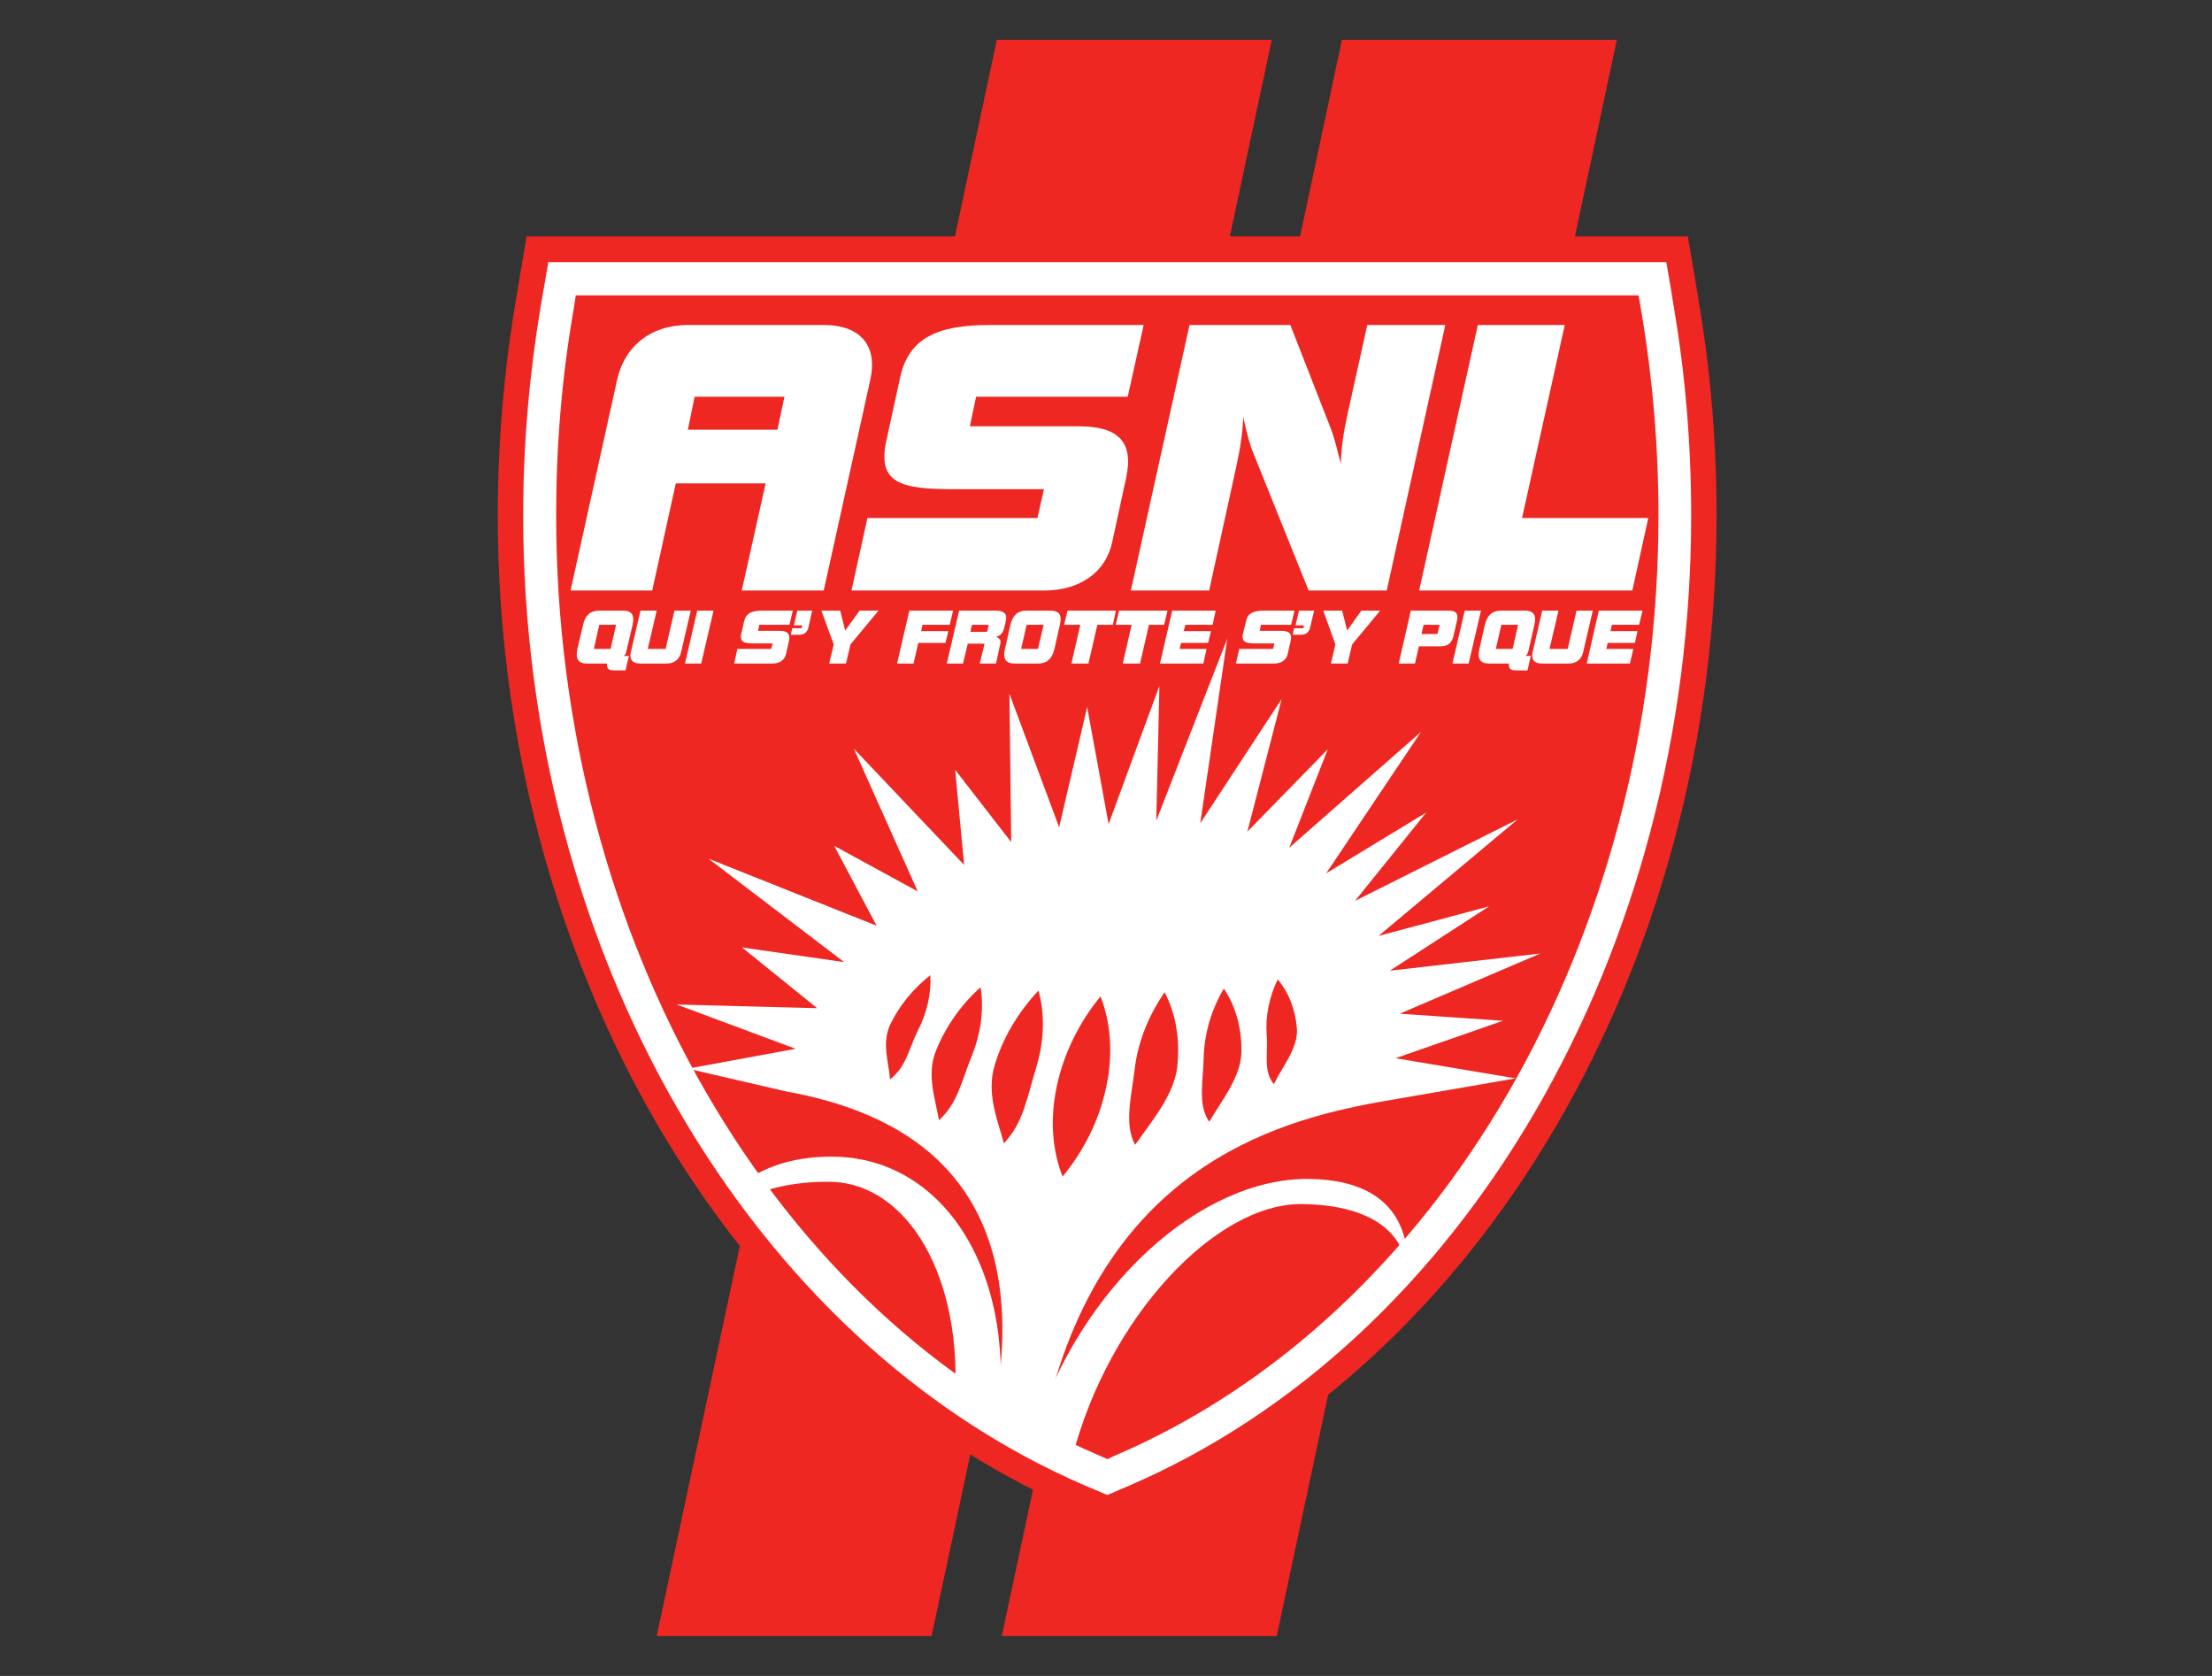 <?xml version="1.0" encoding="UTF-8"?>
<svg xmlns="http://www.w3.org/2000/svg" xmlns:xlink="http://www.w3.org/1999/xlink" width="33pt" height="25pt" viewBox="0 0 33 25" version="1.1">
<rect x="0" y="0" width="33" height="25" fill="#333333" stroke="none"/>
<g id="surface1">
<path style=" stroke:none;fill-rule:nonzero;fill:rgb(93.333%,15.294%,13.333%);fill-opacity:1;" d="M 13.898 24.406 L 9.797 24.406 L 14.871 0.594 L 18.973 0.594 "/>
<path style=" stroke:none;fill-rule:nonzero;fill:rgb(93.333%,15.294%,13.333%);fill-opacity:1;" d="M 19.047 24.406 L 14.945 24.406 L 20.02 0.594 L 24.121 0.594 "/>
<path style=" stroke:none;fill-rule:nonzero;fill:rgb(100%,100%,100%);fill-opacity:1;" d="M 24.488 4.656 L 24.445 4.406 L 8.59 4.406 L 8.551 4.656 C 8.379 5.648 8.297 6.672 8.297 7.688 C 8.297 14.004 11.555 19.641 16.406 21.715 L 16.52 21.766 L 16.629 21.715 C 21.48 19.641 24.742 14.004 24.742 7.688 C 24.742 6.672 24.656 5.648 24.488 4.656 "/>
<path style=" stroke:none;fill-rule:nonzero;fill:rgb(93.333%,15.294%,13.333%);fill-opacity:1;" d="M 25.344 4.508 L 25.305 4.258 L 25.18 3.527 L 7.855 3.527 L 7.734 4.258 L 7.691 4.508 C 7.516 5.551 7.426 6.621 7.426 7.688 C 7.426 14.352 10.898 20.316 16.066 22.527 C 16.066 22.527 16.18 22.574 16.18 22.574 L 16.52 22.719 L 16.859 22.574 L 16.969 22.527 C 22.137 20.316 25.609 14.352 25.609 7.688 C 25.609 6.621 25.523 5.551 25.344 4.508 Z M 23.871 7.688 C 23.871 13.656 20.824 18.969 16.289 20.906 C 16.289 20.906 16.18 20.953 16.18 20.953 L 16.859 20.953 L 16.746 20.906 C 12.211 18.969 9.168 13.656 9.168 7.688 C 9.168 6.719 9.246 5.75 9.406 4.801 L 9.449 4.555 L 8.59 5.285 L 24.445 5.285 L 23.586 4.555 L 23.629 4.801 C 23.789 5.75 23.871 6.719 23.871 7.688 "/>
<path style=" stroke:none;fill-rule:nonzero;fill:rgb(100%,100%,100%);fill-opacity:1;" d="M 24.488 4.656 L 24.445 4.406 L 8.59 4.406 L 8.551 4.656 C 8.379 5.648 8.297 6.672 8.297 7.688 C 8.297 14.004 11.555 19.641 16.406 21.715 L 16.52 21.766 L 16.629 21.715 C 21.48 19.641 24.742 14.004 24.742 7.688 C 24.742 6.672 24.656 5.648 24.488 4.656 "/>
<path style=" stroke:none;fill-rule:nonzero;fill:rgb(100%,100%,100%);fill-opacity:1;" d="M 24.969 4.57 L 24.93 4.324 L 24.859 3.91 L 8.18 3.91 L 8.109 4.324 L 8.066 4.57 C 7.895 5.594 7.805 6.645 7.805 7.688 C 7.805 14.199 11.188 20.02 16.215 22.172 L 16.328 22.219 L 16.52 22.301 L 16.82 22.172 C 21.852 20.02 25.23 14.199 25.23 7.688 C 25.23 6.645 25.145 5.594 24.969 4.57 Z M 24.25 7.688 C 24.25 13.809 21.109 19.262 16.438 21.262 L 16.328 21.309 L 16.711 21.309 L 16.598 21.262 C 11.926 19.262 8.785 13.809 8.785 7.688 C 8.785 6.699 8.867 5.707 9.031 4.738 L 9.074 4.488 L 8.59 4.902 L 24.445 4.902 L 23.961 4.488 L 24.004 4.738 C 24.168 5.707 24.25 6.699 24.25 7.688 "/>
<path style=" stroke:none;fill-rule:nonzero;fill:rgb(93.333%,15.294%,13.333%);fill-opacity:1;" d="M 24.488 4.656 L 24.445 4.406 L 8.59 4.406 L 8.551 4.656 C 8.379 5.648 8.297 6.672 8.297 7.688 C 8.297 14.004 11.555 19.641 16.406 21.715 L 16.52 21.766 L 16.629 21.715 C 21.48 19.641 24.742 14.004 24.742 7.688 C 24.742 6.672 24.656 5.648 24.488 4.656 "/>
<path style=" stroke:none;fill-rule:nonzero;fill:rgb(93.333%,15.294%,13.333%);fill-opacity:1;" d="M 8.672 9.293 L 24.371 9.293 L 24.371 4.719 L 8.672 4.719 Z M 8.672 9.293 "/>
<path style=" stroke:none;fill-rule:nonzero;fill:rgb(100%,100%,100%);fill-opacity:1;" d="M 11.598 6.41 L 11.703 5.918 L 10.363 5.918 L 10.262 6.41 Z M 10.262 4.848 L 12.289 4.848 C 12.852 4.848 13.094 5.172 12.984 5.664 L 12.289 8.809 L 11.066 8.809 L 11.422 7.211 L 10.082 7.211 L 9.73 8.809 L 8.512 8.809 L 9.207 5.664 C 9.316 5.172 9.699 4.848 10.262 4.848 "/>
<path style=" stroke:none;fill-rule:nonzero;fill:rgb(100%,100%,100%);fill-opacity:1;" d="M 12.941 7.727 L 15.477 7.727 L 15.574 7.297 L 14.223 7.297 C 13.453 7.297 13.082 7.215 13.223 6.574 L 13.43 5.625 C 13.559 5.043 13.984 4.848 14.762 4.848 L 17.062 4.848 L 16.824 5.918 L 14.562 5.918 L 14.469 6.359 L 16.094 6.359 C 16.691 6.359 16.914 6.598 16.801 7.125 L 16.59 8.098 C 16.492 8.531 16.121 8.809 15.57 8.809 L 12.703 8.809 "/>
<path style=" stroke:none;fill-rule:nonzero;fill:rgb(100%,100%,100%);fill-opacity:1;" d="M 17.746 4.848 L 19.25 4.848 L 19.859 6.406 C 19.902 6.516 19.945 6.691 20.004 6.918 C 20.008 6.676 20.047 6.434 20.102 6.184 L 20.398 4.848 L 21.562 4.848 L 20.688 8.809 L 19.523 8.809 L 18.688 6.734 C 18.656 6.66 18.605 6.488 18.547 6.219 C 18.539 6.465 18.5 6.703 18.445 6.953 L 18.039 8.809 L 16.871 8.809 "/>
<path style=" stroke:none;fill-rule:nonzero;fill:rgb(100%,100%,100%);fill-opacity:1;" d="M 22.047 4.848 L 23.344 4.848 L 22.707 7.727 L 24.59 7.727 L 24.352 8.809 L 21.172 8.809 "/>
<path style=" stroke:none;fill-rule:nonzero;fill:rgb(100%,100%,100%);fill-opacity:1;" d="M 9.109 9.68 L 9.191 9.32 L 8.941 9.32 L 8.859 9.68 Z M 9.305 9.785 L 9.383 9.785 L 9.332 10 L 9.156 10 C 9.078 10 9.051 9.973 9.055 9.898 L 8.754 9.898 C 8.629 9.898 8.582 9.828 8.613 9.684 L 8.699 9.32 C 8.73 9.176 8.809 9.109 8.938 9.109 L 9.297 9.109 C 9.426 9.109 9.469 9.176 9.438 9.32 L 9.348 9.699 C 9.34 9.738 9.336 9.762 9.305 9.785 "/>
<path style=" stroke:none;fill-rule:nonzero;fill:rgb(100%,100%,100%);fill-opacity:1;" d="M 9.949 9.898 L 9.547 9.898 C 9.434 9.898 9.387 9.832 9.41 9.734 L 9.555 9.109 L 9.797 9.109 L 9.664 9.68 L 9.93 9.68 L 10.062 9.109 L 10.305 9.109 L 10.16 9.734 C 10.137 9.832 10.062 9.898 9.949 9.898 "/>
<path style=" stroke:none;fill-rule:nonzero;fill:rgb(100%,100%,100%);fill-opacity:1;" d="M 10.402 9.109 L 10.645 9.109 L 10.461 9.898 L 10.219 9.898 "/>
<path style=" stroke:none;fill-rule:nonzero;fill:rgb(100%,100%,100%);fill-opacity:1;" d="M 11 9.68 L 11.504 9.68 L 11.527 9.598 L 11.258 9.598 C 11.105 9.598 11.031 9.582 11.059 9.453 L 11.102 9.266 C 11.129 9.148 11.215 9.109 11.367 9.109 L 11.828 9.109 L 11.777 9.32 L 11.328 9.32 L 11.309 9.41 L 11.633 9.41 C 11.75 9.41 11.793 9.457 11.77 9.562 L 11.727 9.754 C 11.707 9.844 11.633 9.898 11.523 9.898 L 10.953 9.898 "/>
<path style=" stroke:none;fill-rule:nonzero;fill:rgb(100%,100%,100%);fill-opacity:1;" d="M 11.895 9.109 L 12.117 9.109 L 12.062 9.355 C 12.043 9.43 12 9.469 11.922 9.469 L 11.797 9.469 L 11.82 9.371 L 11.957 9.371 L 11.969 9.328 L 11.844 9.328 "/>
<path style=" stroke:none;fill-rule:nonzero;fill:rgb(100%,100%,100%);fill-opacity:1;" d="M 12.438 9.613 L 12.254 9.109 L 12.535 9.109 L 12.609 9.406 L 12.824 9.109 L 13.105 9.109 L 12.688 9.613 L 12.621 9.898 L 12.371 9.898 "/>
<path style=" stroke:none;fill-rule:nonzero;fill:rgb(100%,100%,100%);fill-opacity:1;" d="M 13.566 9.109 L 14.219 9.109 L 14.168 9.32 L 13.762 9.32 L 13.742 9.414 L 14.148 9.414 L 14.105 9.59 L 13.699 9.59 L 13.629 9.898 L 13.383 9.898 "/>
<path style=" stroke:none;fill-rule:nonzero;fill:rgb(100%,100%,100%);fill-opacity:1;" d="M 14.727 9.426 L 14.75 9.32 L 14.5 9.32 L 14.477 9.426 Z M 14.309 9.109 L 14.855 9.109 C 14.984 9.109 15.031 9.16 15.004 9.27 L 14.98 9.371 C 14.961 9.441 14.934 9.477 14.859 9.5 C 14.93 9.527 14.938 9.559 14.918 9.629 L 14.859 9.898 L 14.617 9.898 L 14.688 9.602 L 14.438 9.602 L 14.367 9.898 L 14.125 9.898 "/>
<path style=" stroke:none;fill-rule:nonzero;fill:rgb(100%,100%,100%);fill-opacity:1;" d="M 15.484 9.68 L 15.57 9.32 L 15.316 9.32 L 15.234 9.68 Z M 15.492 9.898 L 15.133 9.898 C 15.008 9.898 14.957 9.828 14.992 9.684 L 15.074 9.32 C 15.109 9.176 15.184 9.109 15.312 9.109 L 15.672 9.109 C 15.801 9.109 15.848 9.176 15.812 9.32 L 15.73 9.684 C 15.695 9.828 15.617 9.898 15.492 9.898 "/>
<path style=" stroke:none;fill-rule:nonzero;fill:rgb(100%,100%,100%);fill-opacity:1;" d="M 16.117 9.32 L 15.875 9.32 L 15.926 9.109 L 16.648 9.109 L 16.602 9.32 L 16.371 9.32 L 16.238 9.898 L 15.984 9.898 "/>
<path style=" stroke:none;fill-rule:nonzero;fill:rgb(100%,100%,100%);fill-opacity:1;" d="M 16.883 9.32 L 16.645 9.32 L 16.695 9.109 L 17.418 9.109 L 17.367 9.32 L 17.141 9.32 L 17.008 9.898 L 16.75 9.898 "/>
<path style=" stroke:none;fill-rule:nonzero;fill:rgb(100%,100%,100%);fill-opacity:1;" d="M 17.488 9.109 L 18.137 9.109 L 18.09 9.32 L 17.684 9.32 L 17.66 9.414 L 18.066 9.414 L 18.023 9.59 L 17.621 9.59 L 17.598 9.68 L 18 9.68 L 17.953 9.898 L 17.305 9.898 "/>
<path style=" stroke:none;fill-rule:nonzero;fill:rgb(100%,100%,100%);fill-opacity:1;" d="M 18.488 9.68 L 18.992 9.68 L 19.012 9.598 L 18.742 9.598 C 18.59 9.598 18.516 9.582 18.543 9.453 L 18.59 9.266 C 18.613 9.148 18.699 9.109 18.855 9.109 L 19.312 9.109 L 19.262 9.32 L 18.812 9.32 L 18.793 9.41 L 19.117 9.41 C 19.234 9.41 19.281 9.457 19.254 9.562 L 19.211 9.754 C 19.191 9.844 19.117 9.898 19.008 9.898 L 18.438 9.898 "/>
<path style=" stroke:none;fill-rule:nonzero;fill:rgb(100%,100%,100%);fill-opacity:1;" d="M 19.379 9.109 L 19.605 9.109 L 19.547 9.355 C 19.531 9.43 19.484 9.469 19.406 9.469 L 19.285 9.469 L 19.305 9.371 L 19.445 9.371 L 19.453 9.328 L 19.328 9.328 "/>
<path style=" stroke:none;fill-rule:nonzero;fill:rgb(100%,100%,100%);fill-opacity:1;" d="M 19.922 9.613 L 19.742 9.109 L 20.023 9.109 L 20.098 9.406 L 20.309 9.109 L 20.59 9.109 L 20.172 9.613 L 20.105 9.898 L 19.855 9.898 "/>
<path style=" stroke:none;fill-rule:nonzero;fill:rgb(100%,100%,100%);fill-opacity:1;" d="M 21.445 9.457 L 21.477 9.32 L 21.238 9.32 L 21.207 9.457 Z M 21.047 9.109 L 21.613 9.109 C 21.723 9.109 21.762 9.152 21.734 9.27 L 21.684 9.488 C 21.66 9.59 21.598 9.641 21.496 9.641 L 21.168 9.641 L 21.109 9.898 L 20.867 9.898 "/>
<path style=" stroke:none;fill-rule:nonzero;fill:rgb(100%,100%,100%);fill-opacity:1;" d="M 21.852 9.109 L 22.094 9.109 L 21.91 9.898 L 21.668 9.898 "/>
<path style=" stroke:none;fill-rule:nonzero;fill:rgb(100%,100%,100%);fill-opacity:1;" d="M 22.566 9.68 L 22.648 9.32 L 22.398 9.32 L 22.316 9.68 Z M 22.758 9.785 L 22.836 9.785 L 22.789 10 L 22.613 10 C 22.535 10 22.504 9.973 22.512 9.898 L 22.211 9.898 C 22.086 9.898 22.035 9.828 22.07 9.684 L 22.152 9.32 C 22.188 9.176 22.262 9.109 22.391 9.109 L 22.75 9.109 C 22.879 9.109 22.926 9.176 22.891 9.32 L 22.805 9.699 C 22.793 9.738 22.789 9.762 22.758 9.785 "/>
<path style=" stroke:none;fill-rule:nonzero;fill:rgb(100%,100%,100%);fill-opacity:1;" d="M 23.406 9.898 L 23 9.898 C 22.887 9.898 22.84 9.832 22.863 9.734 L 23.008 9.109 L 23.25 9.109 L 23.117 9.68 L 23.387 9.68 L 23.52 9.109 L 23.762 9.109 L 23.617 9.734 C 23.594 9.832 23.516 9.898 23.406 9.898 "/>
<path style=" stroke:none;fill-rule:nonzero;fill:rgb(100%,100%,100%);fill-opacity:1;" d="M 23.852 9.109 L 24.504 9.109 L 24.453 9.32 L 24.047 9.32 L 24.027 9.414 L 24.43 9.414 L 24.391 9.59 L 23.984 9.59 L 23.965 9.68 L 24.367 9.68 L 24.316 9.898 L 23.672 9.898 "/>
<path style=" stroke:none;fill-rule:nonzero;fill:rgb(100%,100%,100%);fill-opacity:1;" d="M 19.004 16.172 C 18.844 15.977 18.918 15.73 18.898 15.441 C 18.875 15.152 18.938 14.867 19.062 14.609 C 19.223 14.801 19.324 15.051 19.348 15.34 C 19.371 15.629 19.129 15.914 19.004 16.172 Z M 18.039 16.734 C 17.867 16.473 17.949 16.148 17.957 15.781 C 17.965 15.418 18.074 15.059 18.258 14.746 C 18.434 15.008 18.527 15.336 18.52 15.699 C 18.512 16.066 18.223 16.422 18.039 16.734 Z M 16.934 17.078 C 16.77 16.766 16.875 16.383 16.926 15.965 C 16.973 15.543 17.137 15.145 17.375 14.801 C 17.539 15.117 17.609 15.5 17.562 15.922 C 17.512 16.34 17.172 16.738 16.934 17.078 Z M 15.852 17.551 C 15.699 17.16 15.66 16.699 15.766 16.203 C 15.871 15.707 16.102 15.25 16.418 14.863 C 16.57 15.254 16.609 15.719 16.504 16.211 C 16.402 16.707 16.168 17.168 15.852 17.551 Z M 15.453 15.945 C 15.324 16.363 15.27 16.746 14.977 17.055 C 14.883 16.707 14.711 16.305 14.84 15.887 C 14.965 15.469 15.199 15.09 15.492 14.777 C 15.59 15.125 15.582 15.527 15.453 15.945 Z M 14.492 15.766 C 14.344 16.129 14.289 16.453 14.008 16.711 C 13.957 16.395 13.816 16.035 13.965 15.668 C 14.113 15.305 14.344 14.98 14.629 14.727 C 14.68 15.043 14.641 15.398 14.492 15.766 Z M 13.691 15.379 C 13.551 15.664 13.52 15.914 13.277 16.102 C 13.262 15.844 13.145 15.555 13.289 15.266 C 13.43 14.98 13.641 14.734 13.879 14.547 C 13.895 14.805 13.836 15.094 13.691 15.379 Z M 15.484 21.605 L 15.582 21.203 C 16.414 17.457 18.98 16.727 20.578 16.438 L 22.613 16.086 L 20.82 15.785 L 22.422 15.227 L 20.883 15.121 L 22.98 14.223 L 20.734 14.48 L 22.215 13.52 L 20.566 13.961 L 22.641 12.223 L 20.215 13.438 L 21.277 12.121 L 19.785 13.027 L 21.199 10.918 L 19.234 12.645 L 19.809 11.176 L 18.609 12.406 L 19.121 10.426 L 17.906 12.281 L 18.309 9.527 L 17.25 12.242 L 17.297 10.23 L 16.539 12.293 L 16.219 10.547 L 15.801 12.34 L 15.059 10.348 L 15.086 12.562 L 14.25 11.484 L 14.383 12.902 L 12.738 11.168 L 13.691 13.297 L 12.445 12.617 L 13.078 13.809 L 10.57 12.809 L 12.594 14.352 L 11.07 14.133 L 12.191 15.039 L 10.094 14.984 L 11.871 15.645 L 10.262 15.941 L 11.73 16.281 C 13.258 16.559 15.555 17.449 14.809 21.191 "/>
<path style=" stroke:none;fill-rule:nonzero;fill:rgb(100%,100%,100%);fill-opacity:1;" d="M 15.418 21.398 C 16.121 19.18 17.914 17.57 19.527 17.586 C 21.164 17.602 21.035 18.867 20.965 19.199 C 21.078 18.668 20.77 17.977 19.422 17.961 C 18.133 17.949 16.539 19.648 16 21.727 "/>
<path style=" stroke:none;fill-rule:nonzero;fill:rgb(100%,100%,100%);fill-opacity:1;" d="M 14.867 21.363 C 15.219 19.023 14.098 17.27 12.434 17.254 C 11.762 17.246 11.301 17.453 10.977 17.723 L 11.078 17.906 C 11.398 17.734 11.824 17.625 12.375 17.629 C 13.555 17.641 14.371 19.078 14.242 20.91 "/>
</g>
</svg>
